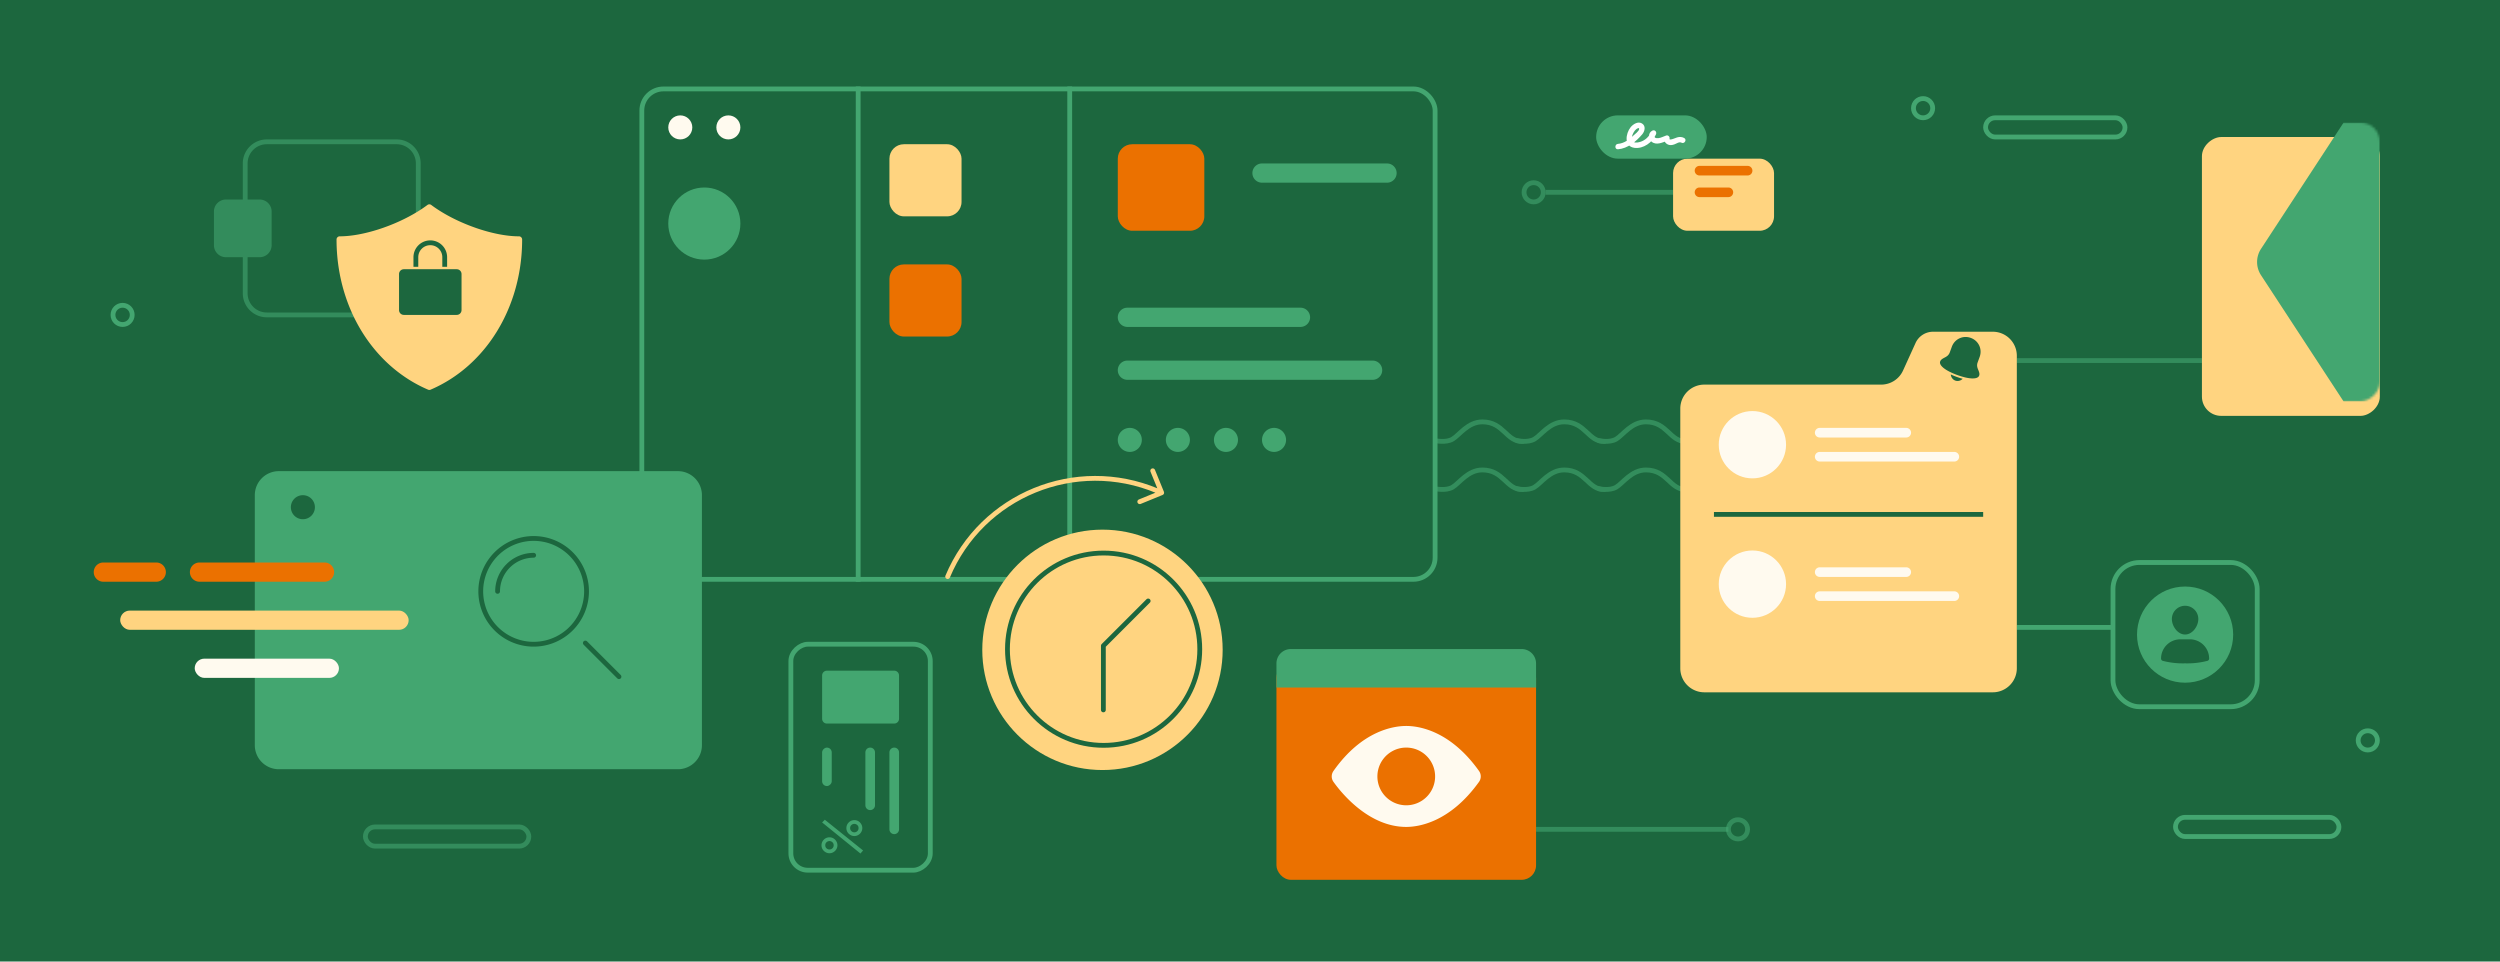 <svg width="1040" height="400" fill="none" xmlns="http://www.w3.org/2000/svg"><path fill="#1C673E" d="M0 0h1040v400H0z"/><g opacity=".6" stroke="#43A670" stroke-width="2" stroke-miterlimit="10" stroke-linecap="round" stroke-linejoin="round"><path d="M597.11 183.32s4.4.98 7.17-.65c2.77-1.63 6.35-7.17 12.38-7.17 8.96 0 9.94 8.4 16.78 8.11M597.11 203.32s4.4.98 7.17-.65c2.77-1.63 6.35-7.17 12.38-7.17 8.96 0 9.94 8.4 16.78 8.11"/><path d="M631.16 183.32s4.4.98 7.17-.65c2.77-1.63 6.35-7.17 12.38-7.17 8.96 0 9.94 8.4 16.78 8.11M631.16 203.32s4.4.98 7.17-.65c2.77-1.63 6.35-7.17 12.38-7.17 8.96 0 9.94 8.4 16.78 8.11"/><path d="M665.16 183.32s4.4.98 7.17-.65c2.77-1.63 6.35-7.17 12.38-7.17 8.96 0 9.94 8.4 16.78 8.11M665.16 203.32s4.4.98 7.17-.65c2.77-1.63 6.35-7.17 12.38-7.17 8.96 0 9.94 8.4 16.78 8.11"/><path d="M699.16 183.32s4.4.98 7.17-.65c2.77-1.63 6.35-7.17 12.38-7.17 8.96 0 9.94 8.4 16.78 8.11M699.16 203.32s4.4.98 7.17-.65c2.77-1.63 6.35-7.17 12.38-7.17 8.96 0 9.94 8.4 16.78 8.11"/></g><rect x="387" y="268" width="94" height="58" rx="7" transform="rotate(90 387 268)" stroke="#43A670" stroke-width="2"/><path d="M372 279a2 2 0 012 2v18a2 2 0 01-2 2h-28a2 2 0 01-2-2v-18a2 2 0 012-2h28z" fill="#43A670"/><path fill-rule="evenodd" clip-rule="evenodd" d="M374 313a2 2 0 10-4 0v32a2 2 0 104 0v-32zm-10 0a2 2 0 10-4 0v22a2 2 0 104 0v-22z" fill="#43A670"/><rect x="346" y="311" width="16" height="4" rx="2" transform="rotate(90 346 311)" fill="#43A670"/><path d="M359.043 353.798l-1.104 1.265L342 342.137l1.127-1.127 15.916 12.788zm-6.946-9.315c0-.598.146-1.15.437-1.656a3.573 3.573 0 011.219-1.219 3.264 3.264 0 011.656-.437c.598 0 1.15.146 1.656.437.506.307.905.713 1.196 1.219.307.506.46 1.058.46 1.656 0 .598-.153 1.15-.46 1.656-.291.506-.69.905-1.196 1.196a3.133 3.133 0 01-1.656.46c-.598 0-1.15-.153-1.656-.46a3.375 3.375 0 01-1.219-1.196 3.264 3.264 0 01-.437-1.656zm3.312 1.771c.46 0 .866-.168 1.219-.506.353-.322.529-.743.529-1.265 0-.521-.176-.943-.529-1.265a1.755 1.755 0 00-1.219-.483c-.46 0-.866.161-1.219.483-.353.322-.529.744-.529 1.265 0 .522.176.943.529 1.265.353.338.759.506 1.219.506zm-13.662 5.382c0-.598.146-1.15.437-1.656a3.573 3.573 0 011.219-1.219 3.264 3.264 0 011.656-.437c.598 0 1.15.146 1.656.437.506.307.905.713 1.196 1.219.307.506.46 1.058.46 1.656 0 .598-.153 1.15-.46 1.656-.291.506-.69.905-1.196 1.196a3.133 3.133 0 01-1.656.46c-.598 0-1.15-.153-1.656-.46a3.375 3.375 0 01-1.219-1.196 3.264 3.264 0 01-.437-1.656zm3.312 1.748c.46 0 .866-.161 1.219-.483.353-.322.529-.743.529-1.265 0-.521-.176-.943-.529-1.265a1.755 1.755 0 00-1.219-.483c-.46 0-.866.161-1.219.483-.353.322-.529.744-.529 1.265 0 .522.176.943.529 1.265.353.322.759.483 1.219.483z" fill="#43A670"/><rect x="826" y="49" width="58" height="8" rx="4" stroke="#43A670" stroke-width="2"/><rect x="905" y="340" width="68" height="8" rx="4" stroke="#43A670" stroke-width="2"/><rect opacity=".6" x="152" y="344" width="68" height="8" rx="4" stroke="#43A670" stroke-width="2"/><circle cx="800" cy="45" r="4" stroke="#43A670" stroke-width="2"/><circle cx="985" cy="308" r="4" stroke="#43A670" stroke-width="2"/><circle opacity=".6" cx="723" cy="345" r="4" stroke="#43A670" stroke-width="2"/><circle opacity=".6" cx="638" cy="80" r="4" stroke="#43A670" stroke-width="2"/><circle cx="51" cy="131" r="4" stroke="#43A670" stroke-width="2"/><path opacity=".6" fill="#43A670" d="M643 79h53v2h-53zM839 149h77v2h-77z"/><path fill="#43A670" d="M839 260h40v2h-40z"/><path opacity=".6" fill="#43A670" d="M639 344h80v2h-80z"/><rect x="267" y="37" width="330" height="204" rx="9" fill="#1C673E" stroke="#43A670" stroke-width="2"/><circle cx="283" cy="53" r="5" fill="#FFFAEF"/><circle cx="303" cy="53" r="5" fill="#FFFAEF"/><circle cx="293" cy="93" r="15" fill="#43A670"/><path fill="#43A670" d="M356 36h2v206h-2z"/><rect x="370" y="60" width="30" height="30" rx="6" fill="#FFD480"/><rect x="370" y="110" width="30" height="30" rx="6" fill="#EB7100"/><path fill="#43A670" d="M444 36h2v206h-2z"/><rect x="465" y="60" width="36" height="36" rx="6" fill="#EB7100"/><path fill-rule="evenodd" clip-rule="evenodd" d="M521 72a4 4 0 014-4h52a4 4 0 010 8h-52a4 4 0 01-4-4zm-56 60a4 4 0 014-4h72a4 4 0 010 8h-72a4 4 0 01-4-4zm4 18a4 4 0 000 8h102a4 4 0 000-8H469zM470 188a5 5 0 10-.001-10.001A5 5 0 00470 188zm20 0a5 5 0 10-.001-10.001A5 5 0 00490 188zm25-5a5 5 0 11-10.001-.001A5 5 0 01515 183zm15 5a5 5 0 10-.001-10.001A5 5 0 00530 188z" fill="#43A670"/><path opacity=".6" fill-rule="evenodd" clip-rule="evenodd" d="M111 60h54a8 8 0 018 8v54a8 8 0 01-8 8h-54a8 8 0 01-8-8v-15h5a5 5 0 005-5V88a5 5 0 00-5-5h-5V68a8 8 0 018-8zm-10 23V68c0-5.523 4.477-10 10-10h54c5.523 0 10 4.477 10 10v54c0 5.523-4.477 10-10 10h-54c-5.523 0-10-4.477-10-10v-15h-7a5 5 0 01-5-5V88a5 5 0 015-5h7z" fill="#43A670"/><rect x="879" y="234" width="60" height="60" rx="11" stroke="#43A670" stroke-width="2"/><circle cx="909" cy="264" r="20" fill="#43A670"/><path fill-rule="evenodd" clip-rule="evenodd" d="M914.5 257.5c0 2.985-2.4 6.455-5.5 6.455s-5.5-3.47-5.5-6.455a5.496 5.496 0 015.5-5.5 5.496 5.496 0 015.5 5.5zm-13.154 10.801a8.007 8.007 0 015.654-2.346h4a8.007 8.007 0 018 8 1 1 0 01-.695.953 33.28 33.28 0 01-9.305 1.047 33.28 33.28 0 01-9.305-1.047 1.004 1.004 0 01-.695-.953 8.007 8.007 0 012.346-5.654z" fill="#1C673E"/><g filter="url(#filter0_d)"><path d="M699 162c0-5.523 4.477-10 10-10h73.561c3.921 0 7.481-2.292 9.104-5.862l5.203-11.448a8.001 8.001 0 017.283-4.69H829c5.523 0 10 4.477 10 10v130c0 5.523-4.477 10-10 10H709c-5.523 0-10-4.477-10-10V162z" fill="#FFD480"/></g><path fill-rule="evenodd" clip-rule="evenodd" d="M757 178a2 2 0 100 4h36a2 2 0 100-4h-36zm0 10a2 2 0 100 4h56a2 2 0 100-4h-56zM757 236a2 2 0 100 4h36a2 2 0 100-4h-36zm0 10a2 2 0 100 4h56a2 2 0 100-4h-56z" fill="#FFFAEF"/><circle cx="729" cy="185" r="14" fill="#FFFAEF"/><circle cx="729" cy="243" r="14" fill="#FFFAEF"/><path fill="#1C673E" d="M713 213h112v2H713zM823.01 153.999c-.403-.933-.793-1.905-.315-3.217l.843-2.316c1.18-3.242-.44-6.716-3.682-7.896-3.242-1.18-6.716.44-7.896 3.682l-.843 2.315c-.478 1.313-1.401 1.807-2.31 2.263-.712.396-1.411.754-1.692 1.526-.604 1.66 2.182 3.853 7.122 5.651 4.94 1.799 8.484 1.908 9.088.249.281-.772-.024-1.495-.315-2.257zM813.956 156.779a26.274 26.274 0 01-2.428-1.014c.073 1.119.785 2.165 1.866 2.558 1.081.393 2.337.064 3.074-.76-.8-.204-1.624-.461-2.512-.784z"/><g filter="url(#filter1_d)"><rect x="696" y="60" width="42" height="30" rx="6" fill="#FFD480"/></g><path fill-rule="evenodd" clip-rule="evenodd" d="M707 69a2 2 0 100 4h20a2 2 0 100-4h-20zm0 9a2 2 0 100 4h12a2 2 0 100-4h-12z" fill="#EB7100"/><rect x="664" y="48" width="46" height="18" rx="9" fill="#43A670"/><path d="M673.08 62.1c4.04-.31 7.53-3.22 10.07-6.2 1.09-1.27 1.64-3.51-.1-4.55-1.64-.99-3.68.3-4.71 1.58-2.1 2.61-2.87 7.97 1.56 8.57 3.76.51 7.54-2.29 8.99-5.61.44-1.02-.47-2.07-1.54-1.54-1.78.89-1.76 3.39-.32 4.58 2.04 1.7 4.58.28 6.69-.4l-1.38-1.38c-.38 1.48.6 2.82 2.07 3.15.77.17 1.54-.02 2.26-.29.82-.32 1.91-1.13 2.8-.66 1.28.68 2.42-1.26 1.14-1.94-.94-.5-1.89-.55-2.9-.25-.29.09-3.41 1.45-3.18.59.21-.8-.55-1.65-1.38-1.38-1.08.35-2.18 1.01-3.33 1.11-.43.04-1.15.04-1.44-.36-.22-.31-.21-.66.13-.83l-1.54-1.54c-.9 2.05-2.56 3.68-4.75 4.31-1.05.3-2.78.58-3.26-.71-.4-1.04.14-2.41.66-3.31.27-.47.6-.95 1.04-1.28.35-.27 1.27-.84 1.23-.11-.04.93-1.78 2.16-2.42 2.76-1.79 1.67-3.87 3.25-6.39 3.44-1.43.11-1.45 2.36 0 2.25z" fill="#fff"/><g filter="url(#filter2_d)"><rect x="531" y="270" width="108" height="90" rx="6" fill="#EB7100"/></g><path d="M615.276 320.73C603.229 303.825 590.092 302 585 302c-5.135 0-18.366 1.826-30.288 18.744a3.902 3.902 0 00.011 4.509C557.852 329.652 569.274 344 585 344c5.055 0 18.121-1.825 30.264-18.733a3.9 3.9 0 00.012-4.537zM585.006 335a12.002 12.002 0 114.592-23.087 12.01 12.01 0 015.386 4.42 11.996 11.996 0 01-1.493 15.152 11.996 11.996 0 01-8.485 3.515z" fill="#FFFAEF"/><path d="M531 276a6 6 0 016-6h96a6 6 0 016 6v10H531v-10z" fill="#43A670"/><g filter="url(#filter3_d)"><rect x="990" y="51" width="116" height="74" rx="8" transform="rotate(90 990 51)" fill="#FFD480"/></g><mask id="a" maskUnits="userSpaceOnUse" x="916" y="51" width="74" height="116"><rect x="990" y="51" width="116" height="74" rx="8" transform="rotate(90 990 51)" fill="#43A670"/></mask><g mask="url(#a)"><path d="M990 51v116h-15.069l-34.352-52.527a10 10 0 010-10.946L974.931 51H990z" fill="#43A670"/></g><g filter="url(#filter4_d)"><path fill-rule="evenodd" clip-rule="evenodd" d="M180.835 80.3c9.945 6.918 24.676 12.012 35.044 12.012.735 0 1.331.597 1.331 1.332 0 15.908-4.816 30.686-13.21 42.303a62.509 62.509 0 01-9.161 10.156c-4.655 4.13-9.926 7.521-15.709 9.999a1.33 1.33 0 01-.525.108h-.033a1.31 1.31 0 01-.491-.108 57.336 57.336 0 01-8.278-4.38A59.706 59.706 0 01159.125 143C147.116 130.648 140 112.982 140 93.644a1.332 1.332 0 011.331-1.332c9.518 0 22.714-4.293 32.507-10.35a56.405 56.405 0 002.536-1.662c.49-.34.967-.685 1.432-1.033a1.33 1.33 0 011.598 0c.465.348.942.693 1.431 1.033zm-2.23 1.682v35.623-35.623z" fill="#FFD480"/></g><path d="M186 111.5h.5V107a7.497 7.497 0 00-7.5-7.5 7.497 7.497 0 00-7.5 7.5v4.5h3V107a4.5 4.5 0 019 0v4.5h2.5z" fill="#1C673E" stroke="#FFD480"/><path d="M190 112h-22a2 2 0 00-2 2v15a2 2 0 002 2h22a2 2 0 002-2v-15a2 2 0 00-2-2z" fill="#1C673E"/><g filter="url(#filter5_d)"><path fill-rule="evenodd" clip-rule="evenodd" d="M116 190c-5.523 0-10 4.477-10 10v104c0 5.523 4.477 10 10 10h166c5.523 0 10-4.477 10-10V200c0-5.523-4.477-10-10-10H116zm10 20a5 5 0 10-.001-10.001A5 5 0 00126 210z" fill="#43A670"/></g><path d="M222 269a23 23 0 1123-23 23.026 23.026 0 01-23 23zm0-44a21.004 21.004 0 00-19.401 12.964 20.995 20.995 0 0015.304 28.633A20.999 20.999 0 00243 246a21.021 21.021 0 00-21-21z" fill="#1C673E"/><path d="M207 247a.997.997 0 01-1-1 16.016 16.016 0 0116-16 .997.997 0 011 1 .997.997 0 01-1 1 14.014 14.014 0 00-14 14 .997.997 0 01-1 1z" fill="#1C673E"/><path d="M243.5 267.5l14 14" stroke="#1C673E" stroke-width="2" stroke-linecap="round"/><path fill-rule="evenodd" clip-rule="evenodd" d="M43 234a4 4 0 000 8h22a4 4 0 000-8H43zm40 0a4 4 0 000 8h52a4 4 0 000-8H83z" fill="#EB7100"/><rect x="50" y="254" width="120" height="8" rx="4" fill="#FFD480"/><rect x="81" y="274" width="60" height="8" rx="4" fill="#FFFAEF"/><path d="M479.536 195.842l3.735 9.131-9.131 3.736M394.223 239.865c14.228-33.928 53.266-49.898 87.194-35.67" stroke="#FFD480" stroke-width="2" stroke-miterlimit="10" stroke-linecap="round" stroke-linejoin="round"/><circle r="50" transform="matrix(1 0 0 -1 458.628 270.333)" fill="#FFD480"/><circle r="40" transform="matrix(1 0 0 -1 459.102 270.066)" stroke="#1C673E" stroke-width="2" stroke-miterlimit="10" stroke-linecap="round" stroke-linejoin="round"/><path d="M459 295.326v-26.688L477.638 250" stroke="#1C673E" stroke-width="2" stroke-miterlimit="10" stroke-linecap="round" stroke-linejoin="round"/><defs><filter id="filter0_d" x="699" y="130" width="140" height="158" filterUnits="userSpaceOnUse" color-interpolation-filters="sRGB"><feFlood flood-opacity="0" result="BackgroundImageFix"/><feColorMatrix in="SourceAlpha" values="0 0 0 0 0 0 0 0 0 0 0 0 0 0 0 0 0 0 127 0"/><feOffset dy="8"/><feColorMatrix values="0 0 0 0 0 0 0 0 0 0 0 0 0 0 0 0 0 0 0.34 0"/><feBlend mode="multiply" in2="BackgroundImageFix" result="effect1_dropShadow"/><feBlend in="SourceGraphic" in2="effect1_dropShadow" result="shape"/></filter><filter id="filter1_d" x="696" y="60" width="42" height="36" filterUnits="userSpaceOnUse" color-interpolation-filters="sRGB"><feFlood flood-opacity="0" result="BackgroundImageFix"/><feColorMatrix in="SourceAlpha" values="0 0 0 0 0 0 0 0 0 0 0 0 0 0 0 0 0 0 127 0"/><feOffset dy="6"/><feColorMatrix values="0 0 0 0 0 0 0 0 0 0 0 0 0 0 0 0 0 0 0.34 0"/><feBlend mode="multiply" in2="BackgroundImageFix" result="effect1_dropShadow"/><feBlend in="SourceGraphic" in2="effect1_dropShadow" result="shape"/></filter><filter id="filter2_d" x="531" y="270" width="108" height="96" filterUnits="userSpaceOnUse" color-interpolation-filters="sRGB"><feFlood flood-opacity="0" result="BackgroundImageFix"/><feColorMatrix in="SourceAlpha" values="0 0 0 0 0 0 0 0 0 0 0 0 0 0 0 0 0 0 127 0"/><feOffset dy="6"/><feColorMatrix values="0 0 0 0 0 0 0 0 0 0 0 0 0 0 0 0 0 0 0.35 0"/><feBlend in2="BackgroundImageFix" result="effect1_dropShadow"/><feBlend in="SourceGraphic" in2="effect1_dropShadow" result="shape"/></filter><filter id="filter3_d" x="916" y="51" width="74" height="122" filterUnits="userSpaceOnUse" color-interpolation-filters="sRGB"><feFlood flood-opacity="0" result="BackgroundImageFix"/><feColorMatrix in="SourceAlpha" values="0 0 0 0 0 0 0 0 0 0 0 0 0 0 0 0 0 0 127 0"/><feOffset dy="6"/><feColorMatrix values="0 0 0 0 0 0 0 0 0 0 0 0 0 0 0 0 0 0 0.35 0"/><feBlend in2="BackgroundImageFix" result="effect1_dropShadow"/><feBlend in="SourceGraphic" in2="effect1_dropShadow" result="shape"/></filter><filter id="filter4_d" x="140" y="79" width="77.21" height="83.21" filterUnits="userSpaceOnUse" color-interpolation-filters="sRGB"><feFlood flood-opacity="0" result="BackgroundImageFix"/><feColorMatrix in="SourceAlpha" values="0 0 0 0 0 0 0 0 0 0 0 0 0 0 0 0 0 0 127 0"/><feOffset dy="6"/><feColorMatrix values="0 0 0 0 0 0 0 0 0 0 0 0 0 0 0 0 0 0 0.35 0"/><feBlend in2="BackgroundImageFix" result="effect1_dropShadow"/><feBlend in="SourceGraphic" in2="effect1_dropShadow" result="shape"/></filter><filter id="filter5_d" x="106" y="190" width="186" height="130" filterUnits="userSpaceOnUse" color-interpolation-filters="sRGB"><feFlood flood-opacity="0" result="BackgroundImageFix"/><feColorMatrix in="SourceAlpha" values="0 0 0 0 0 0 0 0 0 0 0 0 0 0 0 0 0 0 127 0"/><feOffset dy="6"/><feColorMatrix values="0 0 0 0 0 0 0 0 0 0 0 0 0 0 0 0 0 0 0.35 0"/><feBlend in2="BackgroundImageFix" result="effect1_dropShadow"/><feBlend in="SourceGraphic" in2="effect1_dropShadow" result="shape"/></filter></defs></svg>